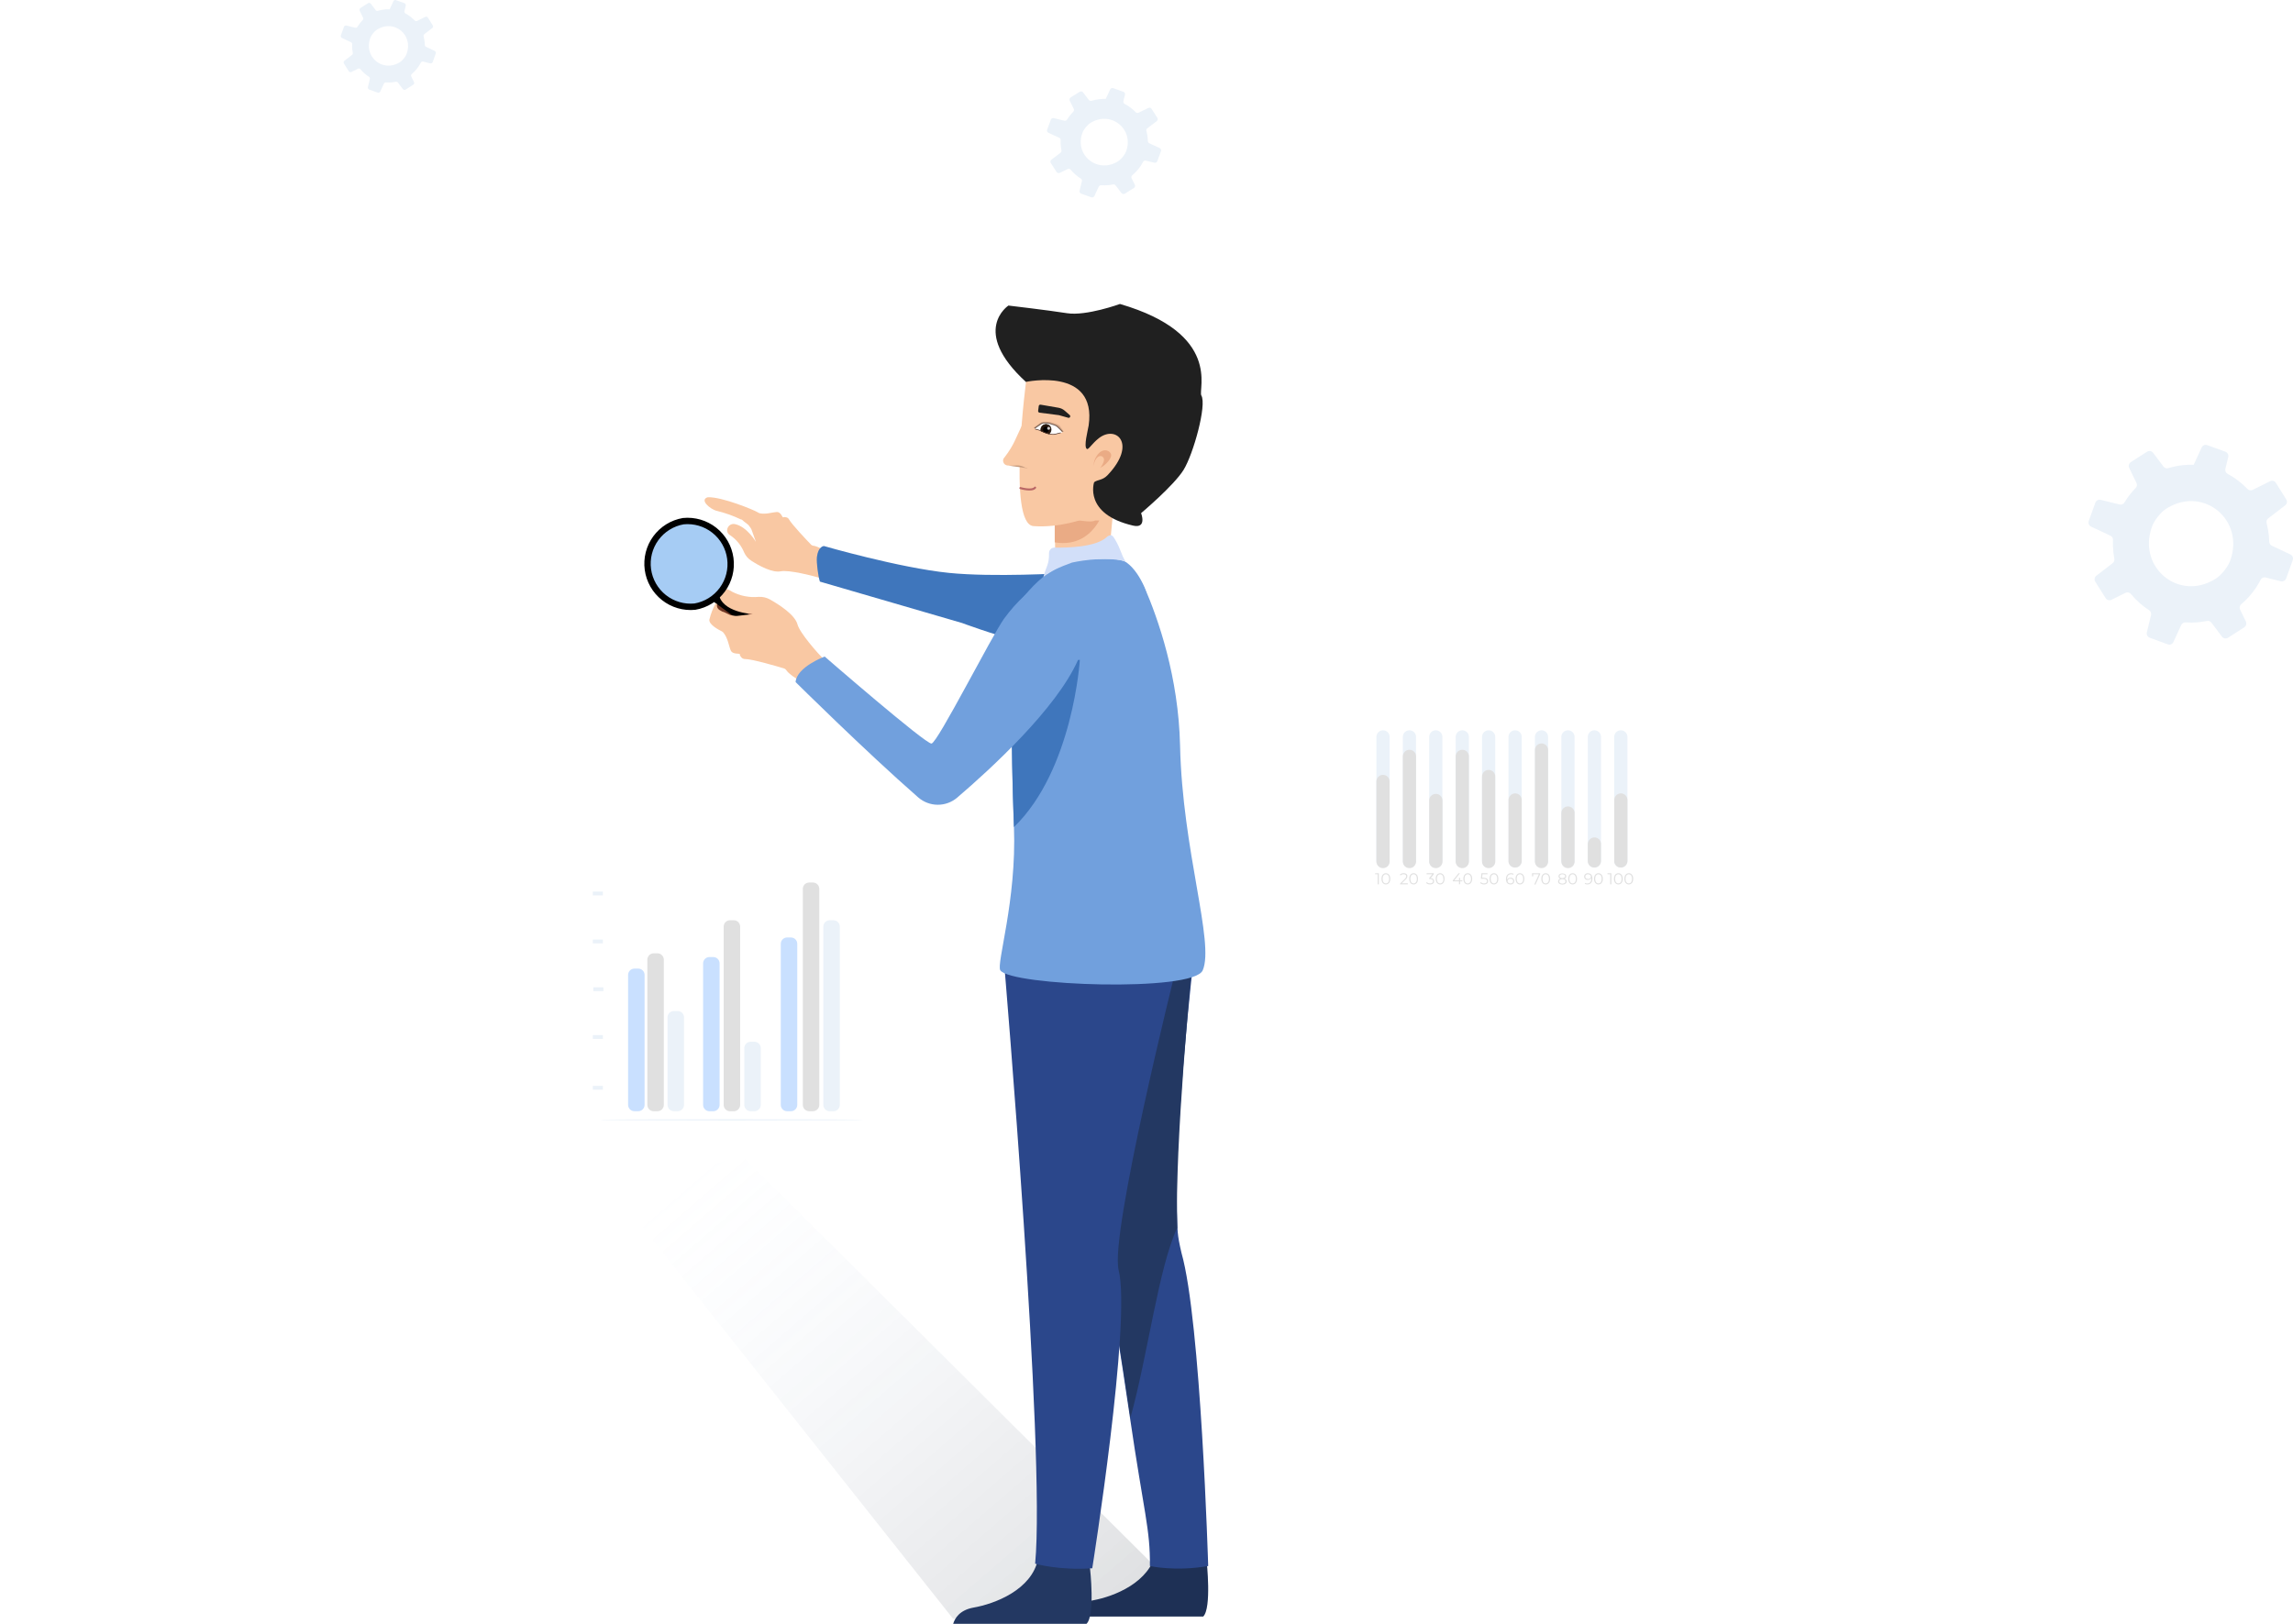 <svg width="720" height="510" viewBox="0 0 720 510" fill="none" xmlns="http://www.w3.org/2000/svg">
<g clip-path="url(#clip0)">
<path d="M719.167 174.123L713.352 171.392C713.116 171.279 712.915 171.102 712.772 170.881C712.629 170.659 712.549 170.402 712.542 170.138C712.524 169.452 712.478 168.759 712.403 168.066C712.272 166.798 712.041 165.542 711.712 164.312C711.638 164.038 711.646 163.748 711.737 163.479C711.828 163.211 711.997 162.976 712.221 162.805L717.55 158.706C717.827 158.495 718.015 158.185 718.075 157.84C718.136 157.494 718.066 157.139 717.878 156.843L714.601 151.619C714.422 151.334 714.145 151.127 713.824 151.035C713.503 150.943 713.16 150.974 712.859 151.121L707.319 153.862C707.054 153.997 706.752 154.041 706.46 153.987C706.168 153.933 705.902 153.785 705.7 153.565C703.883 151.66 701.778 150.059 699.464 148.82C699.191 148.67 698.975 148.433 698.849 148.147C698.723 147.86 698.694 147.539 698.767 147.234L699.665 143.555C699.746 143.214 699.701 142.856 699.538 142.547C699.376 142.238 699.107 141.999 698.783 141.876L693.063 139.796C692.95 139.751 692.831 139.723 692.71 139.713C692.425 139.685 692.14 139.748 691.893 139.893C691.646 140.037 691.45 140.256 691.332 140.518L689.312 144.902L688.823 145.972C687.667 145.933 686.51 145.976 685.361 146.102C683.827 146.268 682.311 146.578 680.834 147.028C680.566 147.112 680.279 147.111 680.012 147.025C679.744 146.939 679.51 146.771 679.34 146.545L676.074 142.207C675.859 141.922 675.546 141.728 675.196 141.665C674.847 141.602 674.486 141.674 674.187 141.867L670.231 144.393L669.098 145.12C668.798 145.311 668.579 145.606 668.482 145.95C668.386 146.293 668.418 146.661 668.574 146.982L670.841 151.657C670.974 151.918 671.021 152.215 670.975 152.505C670.929 152.795 670.792 153.062 670.585 153.268C669.352 154.532 668.256 155.927 667.316 157.427C667.229 157.548 667.149 157.673 667.075 157.802C667.051 157.846 667.022 157.887 666.989 157.925C666.823 158.149 666.594 158.317 666.332 158.409C666.07 158.501 665.786 158.512 665.518 158.44L659.598 156.979C659.533 156.96 659.466 156.949 659.398 156.944C659.089 156.917 658.779 156.993 658.516 157.16C658.253 157.327 658.052 157.576 657.943 157.87L655.873 163.624C655.752 163.96 655.761 164.33 655.897 164.66C656.033 164.99 656.287 165.256 656.608 165.406L662.676 168.245C662.927 168.361 663.138 168.55 663.28 168.789C663.423 169.028 663.49 169.304 663.473 169.582C663.418 170.863 663.459 172.146 663.597 173.42C663.67 174.107 663.771 174.785 663.9 175.454C663.95 175.719 663.926 175.994 663.83 176.247C663.734 176.5 663.57 176.72 663.357 176.884L658.236 180.827C657.962 181.038 657.776 181.344 657.715 181.686C657.654 182.028 657.722 182.38 657.906 182.674L661.156 187.839C661.346 188.142 661.639 188.364 661.981 188.462C662.323 188.559 662.688 188.526 663.007 188.368L667.39 186.198C667.672 186.053 667.994 186.009 668.304 186.072C668.614 186.135 668.894 186.302 669.099 186.545C670.728 188.531 672.653 190.249 674.803 191.639C675.055 191.798 675.25 192.034 675.36 192.311C675.471 192.589 675.492 192.895 675.42 193.186L674.116 198.579C674.032 198.928 674.078 199.296 674.246 199.613C674.414 199.93 674.691 200.174 675.025 200.297L680.701 202.377C681.029 202.498 681.389 202.49 681.711 202.355C682.033 202.22 682.293 201.967 682.439 201.648L682.558 201.392L684.903 196.298C685.024 196.033 685.223 195.811 685.473 195.663C685.722 195.515 686.011 195.448 686.299 195.471V195.471C687.75 195.572 689.207 195.543 690.653 195.385C691.438 195.298 692.206 195.172 692.97 195.018C693.228 194.962 693.497 194.981 693.745 195.073C693.993 195.165 694.21 195.327 694.371 195.539L697.685 199.944C697.903 200.233 698.22 200.43 698.574 200.495C698.928 200.56 699.293 200.488 699.598 200.294L704.694 197.026C704.833 196.934 704.956 196.819 705.059 196.687C705.216 196.476 705.313 196.224 705.339 195.961C705.365 195.697 705.319 195.432 705.206 195.193L703.394 191.471C703.287 191.247 703.24 190.999 703.256 190.75C703.273 190.502 703.352 190.262 703.488 190.054C703.562 189.944 703.651 189.844 703.751 189.757C706.264 187.635 708.332 185.028 709.835 182.088C709.958 181.846 710.149 181.645 710.385 181.51C710.62 181.376 710.889 181.314 711.159 181.332C711.239 181.338 711.318 181.351 711.396 181.369L716.187 182.558C716.524 182.641 716.879 182.595 717.184 182.431C717.49 182.267 717.724 181.995 717.844 181.666L717.893 181.534L719.916 175.928C720.037 175.587 720.027 175.212 719.889 174.878C719.75 174.544 719.492 174.274 719.167 174.123V174.123ZM674.947 168.342C675.118 167.322 675.382 166.32 675.737 165.35C676.445 163.419 678.433 160.907 680.151 159.801C680.335 159.681 680.52 159.568 680.704 159.457C692.043 152.745 704.806 163.304 700.32 175.978C699.732 177.634 698.26 179.665 696.742 180.988C696.415 181.274 696.067 181.536 695.701 181.77C694.235 182.711 692.622 183.393 690.929 183.785C681.855 185.823 673.38 178.12 674.947 168.342Z" fill="#EBF2F9"/>
<path d="M364.129 46.489L360.884 44.994C360.752 44.932 360.64 44.835 360.56 44.714C360.48 44.593 360.436 44.452 360.432 44.307C360.422 43.932 360.396 43.553 360.355 43.173C360.281 42.478 360.152 41.791 359.969 41.117C359.927 40.967 359.932 40.808 359.983 40.661C360.033 40.514 360.128 40.385 360.253 40.292L363.227 38.047C363.382 37.931 363.486 37.762 363.52 37.573C363.554 37.384 363.515 37.189 363.41 37.027L361.581 34.166C361.481 34.01 361.327 33.896 361.148 33.846C360.968 33.796 360.777 33.813 360.609 33.893L357.517 35.394C357.369 35.468 357.201 35.492 357.038 35.463C356.875 35.433 356.726 35.352 356.613 35.232C355.599 34.189 354.424 33.312 353.133 32.633C352.98 32.551 352.86 32.422 352.789 32.264C352.719 32.108 352.703 31.932 352.743 31.765L353.245 29.75C353.29 29.564 353.265 29.367 353.174 29.198C353.083 29.029 352.933 28.898 352.752 28.831L349.56 27.692C349.497 27.667 349.43 27.652 349.363 27.646C349.204 27.631 349.045 27.665 348.907 27.744C348.769 27.823 348.66 27.943 348.594 28.087L347.467 30.488L347.193 31.073C346.548 31.052 345.903 31.076 345.261 31.145C344.405 31.236 343.559 31.406 342.734 31.652C342.585 31.698 342.425 31.698 342.275 31.65C342.126 31.603 341.995 31.511 341.901 31.387L340.078 29.012C339.958 28.856 339.783 28.75 339.588 28.715C339.393 28.681 339.192 28.72 339.024 28.826L336.816 30.209L336.184 30.607C336.017 30.712 335.895 30.873 335.841 31.061C335.787 31.25 335.805 31.451 335.892 31.627L337.157 34.187C337.231 34.33 337.257 34.492 337.232 34.651C337.206 34.81 337.13 34.956 337.014 35.069C336.326 35.761 335.714 36.525 335.19 37.347C335.141 37.413 335.096 37.481 335.055 37.552C335.041 37.576 335.025 37.599 335.007 37.619C334.914 37.742 334.786 37.834 334.64 37.884C334.494 37.935 334.336 37.941 334.186 37.902L330.882 37.101C330.845 37.091 330.808 37.085 330.77 37.082C330.597 37.067 330.425 37.109 330.278 37.2C330.131 37.292 330.019 37.428 329.958 37.589L328.803 40.74C328.735 40.924 328.74 41.127 328.816 41.307C328.892 41.488 329.034 41.634 329.213 41.716L332.6 43.271C332.74 43.334 332.858 43.438 332.937 43.569C333.016 43.699 333.054 43.851 333.045 44.003C333.014 44.704 333.037 45.407 333.114 46.105C333.155 46.481 333.211 46.852 333.283 47.218C333.311 47.364 333.297 47.514 333.244 47.653C333.19 47.791 333.099 47.912 332.98 48.002L330.121 50.161C329.969 50.276 329.865 50.444 329.831 50.631C329.797 50.818 329.835 51.011 329.938 51.172L331.751 54.001C331.857 54.167 332.021 54.288 332.212 54.342C332.403 54.395 332.607 54.377 332.784 54.291L335.231 53.102C335.388 53.023 335.568 52.999 335.741 53.033C335.914 53.068 336.07 53.159 336.185 53.292C337.094 54.38 338.168 55.321 339.368 56.082C339.509 56.169 339.618 56.298 339.679 56.45C339.741 56.602 339.753 56.77 339.713 56.929L338.985 59.882C338.938 60.073 338.964 60.275 339.058 60.449C339.151 60.622 339.306 60.755 339.492 60.823L342.66 61.962C342.843 62.028 343.044 62.024 343.224 61.95C343.404 61.876 343.549 61.738 343.63 61.563L343.697 61.423L345.006 58.633C345.073 58.488 345.184 58.367 345.324 58.285C345.463 58.205 345.624 58.168 345.785 58.18V58.18C346.595 58.236 347.408 58.22 348.215 58.133C348.653 58.086 349.082 58.017 349.508 57.932C349.652 57.901 349.802 57.912 349.941 57.962C350.079 58.013 350.2 58.101 350.29 58.218L352.14 60.63C352.261 60.788 352.438 60.896 352.636 60.931C352.833 60.967 353.037 60.928 353.207 60.822L356.052 59.032C356.129 58.981 356.198 58.919 356.255 58.846C356.343 58.73 356.397 58.593 356.412 58.449C356.426 58.304 356.401 58.159 356.338 58.028L355.326 55.99C355.266 55.867 355.24 55.731 355.249 55.595C355.258 55.459 355.303 55.328 355.378 55.214C355.42 55.154 355.469 55.099 355.525 55.051C356.928 53.889 358.082 52.461 358.921 50.852C358.99 50.719 359.097 50.609 359.228 50.535C359.359 50.462 359.509 50.428 359.66 50.438C359.704 50.441 359.749 50.448 359.792 50.458L362.467 51.109C362.654 51.154 362.852 51.129 363.023 51.039C363.193 50.949 363.325 50.8 363.391 50.621L363.418 50.548L364.547 47.478C364.615 47.291 364.61 47.086 364.532 46.903C364.455 46.72 364.311 46.573 364.129 46.489V46.489ZM339.449 43.324C339.544 42.765 339.692 42.217 339.89 41.685C340.285 40.628 341.394 39.252 342.353 38.647C342.456 38.581 342.559 38.519 342.662 38.458C348.991 34.782 356.114 40.565 353.61 47.505C353.282 48.413 352.461 49.525 351.613 50.249C351.431 50.406 351.236 50.549 351.032 50.678C350.214 51.193 349.314 51.566 348.369 51.781C343.304 52.897 338.574 48.679 339.449 43.324Z" fill="#EBF2F9"/>
<path d="M136.478 15.979L133.774 14.711C133.664 14.659 133.571 14.576 133.504 14.474C133.438 14.371 133.4 14.252 133.397 14.129C133.389 13.81 133.368 13.489 133.333 13.167C133.272 12.578 133.164 11.995 133.011 11.424C132.977 11.297 132.981 11.162 133.023 11.037C133.065 10.913 133.143 10.804 133.248 10.724L135.726 8.821C135.855 8.723 135.943 8.579 135.971 8.419C135.999 8.259 135.966 8.093 135.879 7.956L134.355 5.531C134.272 5.399 134.143 5.302 133.994 5.26C133.844 5.217 133.684 5.231 133.545 5.3L130.968 6.572C130.845 6.635 130.704 6.655 130.568 6.63C130.433 6.605 130.309 6.536 130.215 6.434C129.37 5.55 128.391 4.806 127.314 4.231C127.187 4.161 127.087 4.052 127.028 3.919C126.97 3.786 126.956 3.637 126.99 3.495L127.408 1.787C127.446 1.629 127.425 1.462 127.349 1.319C127.273 1.175 127.148 1.064 126.998 1.007L124.337 0.042C124.284 0.021 124.229 0.008 124.173 0.003C124.041 -0.01 123.908 0.019 123.793 0.086C123.678 0.153 123.587 0.255 123.532 0.377L122.593 2.412L122.365 2.909C121.827 2.891 121.289 2.911 120.755 2.97C120.041 3.046 119.336 3.19 118.649 3.399C118.525 3.438 118.391 3.438 118.267 3.398C118.142 3.358 118.033 3.28 117.955 3.175L116.435 1.161C116.335 1.028 116.19 0.939 116.027 0.909C115.864 0.88 115.697 0.914 115.558 1.003L113.717 2.176L113.191 2.514C113.051 2.602 112.949 2.739 112.904 2.899C112.859 3.058 112.875 3.229 112.947 3.378L114.001 5.548C114.063 5.67 114.085 5.808 114.064 5.942C114.042 6.077 113.979 6.201 113.882 6.296C113.309 6.883 112.799 7.531 112.362 8.227C112.321 8.283 112.284 8.341 112.25 8.401C112.238 8.422 112.225 8.441 112.21 8.459C112.132 8.562 112.026 8.641 111.904 8.683C111.782 8.726 111.65 8.731 111.526 8.698L108.772 8.019C108.742 8.011 108.71 8.005 108.679 8.003C108.535 7.991 108.391 8.026 108.269 8.103C108.147 8.181 108.053 8.297 108.002 8.433L107.039 11.104C106.983 11.261 106.987 11.432 107.051 11.585C107.114 11.739 107.232 11.862 107.382 11.932L110.204 13.25C110.32 13.304 110.418 13.392 110.485 13.502C110.551 13.613 110.582 13.742 110.574 13.871C110.549 14.466 110.568 15.061 110.632 15.653C110.666 15.972 110.713 16.287 110.773 16.597C110.796 16.72 110.785 16.848 110.74 16.965C110.696 17.082 110.62 17.185 110.52 17.261L108.138 19.092C108.011 19.189 107.925 19.332 107.896 19.49C107.868 19.649 107.9 19.813 107.985 19.949L109.497 22.347C109.585 22.488 109.722 22.591 109.88 22.636C110.039 22.682 110.209 22.666 110.358 22.593L112.396 21.585C112.527 21.518 112.677 21.498 112.821 21.527C112.966 21.556 113.096 21.634 113.191 21.747C113.949 22.668 114.844 23.466 115.844 24.112C115.961 24.185 116.052 24.295 116.103 24.424C116.155 24.553 116.165 24.695 116.131 24.83L115.525 27.333C115.486 27.496 115.507 27.667 115.585 27.814C115.663 27.961 115.792 28.074 115.948 28.131L118.588 29.097C118.74 29.153 118.907 29.149 119.057 29.087C119.207 29.024 119.328 28.907 119.396 28.759L119.451 28.64L120.542 26.275C120.598 26.151 120.691 26.049 120.807 25.98C120.923 25.911 121.057 25.88 121.191 25.89V25.89C121.866 25.938 122.544 25.924 123.216 25.851C123.582 25.811 123.939 25.752 124.294 25.68C124.414 25.654 124.539 25.663 124.654 25.706C124.77 25.749 124.871 25.824 124.945 25.922L126.487 27.967C126.588 28.102 126.736 28.193 126.9 28.223C127.065 28.253 127.235 28.22 127.377 28.13L129.747 26.613C129.812 26.57 129.869 26.517 129.917 26.455C129.99 26.357 130.035 26.24 130.047 26.118C130.059 25.996 130.038 25.872 129.985 25.762L129.142 24.034C129.093 23.93 129.071 23.814 129.078 23.699C129.086 23.584 129.123 23.472 129.186 23.376C129.221 23.325 129.262 23.278 129.308 23.238C130.477 22.253 131.439 21.042 132.138 19.677C132.195 19.564 132.284 19.471 132.394 19.409C132.503 19.346 132.628 19.318 132.754 19.326C132.791 19.329 132.828 19.335 132.864 19.343L135.093 19.895C135.249 19.934 135.414 19.913 135.556 19.836C135.698 19.76 135.808 19.634 135.863 19.481L135.886 19.42L136.827 16.817C136.883 16.659 136.879 16.485 136.814 16.33C136.75 16.174 136.63 16.049 136.478 15.979V15.979ZM115.911 13.295C115.991 12.822 116.114 12.356 116.279 11.906C116.608 11.009 117.532 9.843 118.332 9.33C118.417 9.274 118.503 9.221 118.589 9.17C123.863 6.053 129.799 10.956 127.713 16.84C127.439 17.609 126.755 18.552 126.048 19.166C125.896 19.299 125.734 19.421 125.564 19.53C124.882 19.966 124.132 20.283 123.345 20.465C119.124 21.411 115.183 17.835 115.911 13.295Z" fill="#EBF2F9"/>
<g filter="url(#filter0_f)">
<path d="M233 363L193.5 375L299.263 508.397L378.034 507.277L233 363Z" fill="url(#paint0_linear)"/>
</g>
<path d="M224.607 190.638L225.454 189.015L238.765 192.151L238.874 196.873L224.224 192.26L224.607 190.638Z" fill="#6F3725"/>
<path d="M235.273 197.182L221.707 187.236L223.857 184.766L238.434 195.368" fill="black"/>
<path d="M225.687 186.428C225.649 186.19 225.67 185.945 225.75 185.717C225.829 185.489 225.962 185.283 226.137 185.116C226.312 184.952 226.523 184.83 226.752 184.76C226.983 184.705 227.223 184.705 227.454 184.76C228.341 184.99 229.184 185.367 229.947 185.875C232.488 187.178 235.349 187.727 238.191 187.456C239.419 187.383 240.644 187.657 241.725 188.247C244.517 189.828 249.551 192.99 250.402 196.073C251.105 198.793 256.824 205.244 258.867 207.284C259.055 207.47 259.191 207.702 259.262 207.957C259.332 208.212 259.335 208.482 259.269 208.738C259.207 208.993 259.079 209.227 258.899 209.418C258.718 209.607 258.493 209.749 258.244 209.829C256.153 210.422 253.582 211.561 252.414 213.64C251.83 214.691 247.586 211.616 246.971 210.58C246.779 210.255 246.472 210.015 246.111 209.908C243.942 209.26 236.124 206.959 233.931 206.983C233.707 206.982 233.487 206.934 233.284 206.841C233.08 206.743 232.9 206.603 232.755 206.43C232.487 206.098 232.243 205.734 232.321 205.513C232.471 205.062 230.073 205.71 229.45 204.272C228.827 202.833 228.606 200.493 227.146 198.682C227.007 198.512 226.832 198.374 226.634 198.279C225.663 197.797 222.579 196.184 222.737 194.635C223.176 192.819 223.847 191.068 224.732 189.425L225.143 189.78C225.062 190.17 225.121 190.576 225.308 190.927C225.5 191.284 225.809 191.564 226.184 191.717L226.326 191.82C226.644 192.033 227 192.184 227.375 192.263L229.032 193.053C229.193 193.145 229.369 193.207 229.552 193.235L230.949 193.449C231.084 193.472 231.223 193.472 231.359 193.449L236.368 192.872C236.368 192.872 226.499 192.389 225.687 186.428Z" fill="#F9C8A3"/>
<path d="M218.201 190.527C221.658 189.929 224.748 188.012 226.821 185.181C228.894 182.349 229.788 178.823 229.316 175.345C228.844 171.867 227.042 168.708 224.289 166.532C221.537 164.356 218.048 163.334 214.557 163.68C211.1 164.278 208.01 166.195 205.937 169.026C203.864 171.858 202.969 175.384 203.441 178.862C203.914 182.34 205.716 185.499 208.468 187.675C211.221 189.851 214.71 190.873 218.201 190.527V190.527Z" fill="#A6CCF4" stroke="black" stroke-width="2" stroke-miterlimit="10"/>
<path d="M222.322 156.143C219.416 156.914 223.046 159.997 225.102 160.451C227.702 161.082 230.226 161.981 232.631 163.133H232.789C233.048 163.266 233.278 163.447 233.466 163.665L233.537 163.727L234.766 164.675C234.893 164.762 235.005 164.869 235.097 164.991L235.742 165.885C235.844 166.021 235.924 166.172 235.979 166.332L237.357 170.186C237.357 170.186 234.608 165.446 230.82 164.613C228.67 164.135 227.362 166.926 229.19 168.066L229.316 168.136C231.276 169.478 232.79 171.354 233.671 173.531C234.147 174.596 234.937 175.498 235.939 176.121C238.302 177.662 242.5 179.974 245.17 179.427C247.619 178.934 254.92 180.753 257.323 181.469C257.54 181.545 257.773 181.563 258 181.523C258.225 181.481 258.435 181.386 258.614 181.246C258.796 181.104 258.937 180.918 259.024 180.706C259.112 180.5 259.148 180.275 259.126 180.051C258.843 178.333 258.772 175.959 260 174.309C260.615 173.492 256.559 171.481 255.519 171.419C255.193 171.404 254.885 171.265 254.66 171.034C253.322 169.662 248.612 164.675 247.753 163.133C247.669 162.964 247.545 162.816 247.391 162.702C247.24 162.584 247.061 162.504 246.871 162.471C246.509 162.386 246.084 162.347 245.973 162.471C245.658 162.756 245.296 160.736 243.894 160.806C242.492 160.875 240.641 161.577 238.688 161.23C238.402 161.179 238.132 161.062 237.9 160.891C237.034 160.289 226.772 156.012 222.282 156.166L222.322 156.143Z" fill="#F9C8A3"/>
<path d="M349.662 159.131L348.332 173.164C348.332 173.164 339.867 177.007 335.645 174.946C331.424 172.885 331.325 173.393 331.325 173.393L331.176 163.028L340.14 161.321L349.662 159.131Z" fill="#F9C8A3"/>
<path d="M345.182 163.472C342.568 168.096 338.089 171.458 331.187 170.337L331.187 162.777C333.334 161.924 341.884 164.66 343.876 163.472L345.182 163.472Z" fill="#EAAB85"/>
<path d="M351.744 155.307L364.988 111.768L322.273 119.086C322.273 119.086 316.213 164.626 324.512 165.232C332.812 165.838 340.496 162.925 340.496 162.925C345.528 160.945 348.272 159.721 351.744 155.307Z" fill="#F9C8A3"/>
<path d="M316.726 146.251L322.681 147.072L320.807 144.865L316.726 146.251Z" fill="#C69B7D"/>
<path d="M320.839 133.699C318.964 137.594 318.332 139.87 315.422 143.629C315.212 143.822 315.065 144.071 315.001 144.346C314.936 144.62 314.953 144.907 315.05 145.174C315.149 145.439 315.317 145.676 315.537 145.862C315.765 146.04 316.04 146.153 316.33 146.188C318.997 146.398 319.828 145.784 321.635 146.727C323.96 147.915 324.019 145.833 323.856 144.537L320.839 133.699Z" fill="#F9C8A3"/>
<path d="M326.405 129.603C326.131 129.568 325.938 129.318 325.973 129.044L326.168 127.523C326.204 127.241 326.468 127.046 326.748 127.094L332.303 128.047C333.073 128.177 333.782 128.506 334.311 128.979L335.887 130.352C336.289 130.703 335.936 131.355 335.423 131.211L332.535 130.396C332.511 130.39 332.487 130.385 332.463 130.382L326.405 129.603Z" fill="#202020"/>
<path d="M320.401 153.283C320.401 153.283 324.084 154.382 325.024 153.147" stroke="#B96665" stroke-width="0.64" stroke-linecap="round" stroke-linejoin="round"/>
<path d="M344.403 143.128C345.989 140.734 348.25 141.156 348.848 142.601C349.447 144.046 345.781 147.676 344.209 147.011C342.949 146.485 343.451 144.567 344.403 143.128Z" fill="#EAAB85"/>
<path d="M343.772 144.861C344.677 142.787 346.138 142.87 346.6 143.978C347.063 145.087 344.881 148.361 343.817 147.984C342.952 147.681 343.256 146.118 343.772 144.861Z" fill="#F9C8A3"/>
<path d="M355.753 165.07C360.245 166.118 358.305 161.16 358.305 161.16C358.305 161.16 368.513 152.58 371.612 147.625C374.711 142.67 378.993 127.172 377.223 124.218C376.126 122.307 383.737 104.832 351.67 95.469C351.67 95.469 341.08 99.317 335.045 98.367C329.01 97.416 316.646 95.965 316.646 95.965C316.646 95.965 304.607 103.87 322.131 119.944C322.131 119.944 344.505 115.138 341.838 133.631C341.602 135.129 340.182 140.367 341.284 141C341.823 141.306 342.757 139.393 345.114 137.558C350.549 133.44 357.038 139.436 347.842 149.168C346.195 150.931 344.647 150.586 343.552 151.453C343.552 151.453 340.148 161.426 355.753 165.07Z" fill="#202020"/>
<path d="M331.566 133.658C330.737 133.107 330.415 133.148 329.067 132.837C328.434 132.767 327.794 132.781 327.163 132.878C327.163 132.878 325.497 133.935 325.294 134.076C324.936 134.335 324.954 134.723 325.367 134.881C325.781 135.039 326.283 135.015 326.626 135.171C329.289 136.266 329.842 136.576 331.57 136.311C332.256 136.225 332.931 136.058 333.58 135.814C333.071 134.955 332.384 134.22 331.566 133.658Z" fill="white"/>
<path d="M328.802 133.329C327.935 133.132 327.065 133.686 326.858 134.566C326.797 134.825 326.8 135.083 326.857 135.323C327.796 135.771 328.324 135.994 329.347 136.251C329.662 136.025 329.901 135.687 329.997 135.279C330.204 134.399 329.669 133.526 328.802 133.329Z" fill="#28160D" stroke="#1C1105" stroke-width="0.2" stroke-miterlimit="10"/>
<path d="M328.214 135.83C328.709 135.942 329.206 135.626 329.325 135.124C329.443 134.622 329.138 134.124 328.643 134.011C328.147 133.899 327.65 134.215 327.532 134.717C327.413 135.219 327.719 135.718 328.214 135.83Z" fill="black"/>
<path opacity="0.77" d="M329.165 134.981C329.413 135.037 329.662 134.879 329.721 134.628C329.78 134.376 329.627 134.127 329.38 134.071C329.132 134.015 328.883 134.173 328.824 134.424C328.764 134.675 328.917 134.925 329.165 134.981Z" fill="white"/>
<path d="M325.075 134.479L327.092 133.068C327.275 132.942 327.488 132.869 327.709 132.859L328.41 132.838C328.767 132.828 329.124 132.878 329.465 132.985L331.128 133.513C331.467 133.621 331.777 133.806 332.034 134.054L333.534 135.532L334.093 135.694L332.808 133.824C332.5 133.522 332.128 133.298 331.719 133.168L330.06 132.641C329.669 132.517 329.259 132.461 328.848 132.477L328.152 132.499C327.707 132.471 327.26 132.531 326.837 132.677L324.442 134.41L325.075 134.479Z" fill="#D3A688"/>
<path opacity="0.5" d="M324.892 134.512L326.909 133.099C327.126 132.947 327.381 132.861 327.644 132.85L328.341 132.828C328.736 132.815 329.13 132.87 329.506 132.991L331.169 133.519C331.544 133.636 331.886 133.842 332.166 134.12L333.64 135.587" stroke="#0A0001" stroke-width="0.3" stroke-miterlimit="10"/>
<path d="M325.062 134.78L325.768 134.943C326.138 135.028 326.498 135.152 326.843 135.314C327.64 135.697 329.328 136.578 331.076 136.426C331.183 136.416 331.975 136.202 332.081 136.173L333.086 135.921" stroke="#472A22" stroke-width="0.2" stroke-miterlimit="10"/>
<path d="M256.502 174.976C256.898 171.537 258.721 171.49 258.721 171.49C258.721 171.49 282.349 178.333 297.931 179.922C311.96 181.352 334.042 180.009 334.042 180.009C334.042 180.009 346.138 173.505 353.394 178.182C359.699 182.24 360.638 186.855 360.592 192.171C360.552 195.268 359.611 198.189 357.891 200.552C356.172 202.915 353.753 204.611 350.95 205.42C338.099 209.165 302.082 195.665 302.082 195.665L257.45 182.665C256.892 181.017 256.322 176.639 256.502 174.976Z" fill="#3F76BC"/>
<path d="M377.802 507.711C380.516 505.079 378.888 490.308 378.888 490.308C378.888 490.308 364.92 477.622 362.998 487.333C361.077 497.045 349.729 501.413 343.267 502.603C338.957 503.396 337.522 506.039 337.045 507.711H377.802Z" fill="#1E3055"/>
<path d="M379.373 491.841C368.893 493.65 361.069 491.841 361.069 491.841C361.207 480.351 359.152 474.928 354.803 445.194C349.066 405.99 341.248 360.113 336.318 331.83C333.484 315.565 333.911 304.155 333.911 304.155L342.475 303.968L374.829 300.789C374.829 300.789 368.685 354.535 369.557 380.516C369.767 386.716 369.557 387.384 370.984 393.496C377.085 414.855 379.373 491.841 379.373 491.841Z" fill="#2B478B"/>
<path d="M369.649 385.667C363.847 397.749 360.382 425.813 354.958 445.232C349.221 406.028 341.404 360.151 336.474 331.868C336.718 321.182 340.011 310.836 342.443 303.968L374.225 303.968C374.225 303.968 368.777 359.686 369.649 385.667Z" fill="#233862"/>
<path d="M341.155 510C343.938 507.369 342.27 492.597 342.27 492.597C342.27 492.597 327.919 479.911 325.946 489.623C323.973 499.334 312.327 503.729 305.68 504.892C301.254 505.686 299.785 508.328 299.295 510H341.155Z" fill="#233862"/>
<path d="M315.341 303.01C315.341 303.01 328.357 456.276 325.034 491.113C325.034 491.113 332.384 493.271 342.967 492.552C342.967 492.552 355.312 414.991 351.25 398.883C348.427 387.687 369.077 304.969 369.077 304.969L315.341 303.01Z" fill="#2B478B"/>
<path d="M377.656 304.747C374.665 311.675 317.373 309.632 314.103 304.747C312.772 302.759 319.254 282.881 318.382 259.764C317.9 246.963 317.617 233.161 317.671 220.867C317.77 200.805 313.149 195.47 315.688 194.244C322.035 187.521 327.791 175.939 342.941 175.567C345.747 175.654 351.408 174.997 353.768 176.688C356.127 178.379 358.058 181.466 359.29 184.272C363.742 194.524 370.06 212.691 370.538 234.144C371.265 267.207 381.408 296.014 377.656 304.747Z" fill="#71A0DD"/>
<path d="M339.072 207.252C339.072 207.252 336.919 241.826 318.369 259.764C317.888 246.962 317.605 233.161 317.658 220.866C323.2 212.623 330.513 206.686 339.072 207.252Z" fill="#3F76BC"/>
<path d="M340.933 177.928C340.829 176.694 339.635 175.921 338.484 176.379C333.919 178.193 323.243 183.345 315.319 194.254C311.446 199.587 294.385 233.378 292.489 233.53C290.593 233.682 258.945 206.199 258.945 206.199C258.945 206.199 250.158 209.477 249.818 214.216C249.818 214.216 271.846 236.042 288.275 250.402C291.814 253.495 297.012 253.541 300.583 250.486C311.032 241.549 331.709 222.609 338.469 207.33C342.239 198.811 341.421 183.714 340.933 177.928Z" fill="#71A0DD"/>
<path d="M331.081 171.98C335.157 172.062 344.198 171.853 347.58 168.634C347.902 168.318 348.332 168.127 348.789 168.097C349.241 168.07 349.66 168.634 350.115 169.406C351.989 172.589 351.989 174.041 353.394 176.314C346.301 174.446 336.595 176.688 336.595 176.688C332.221 178.304 330.54 179.083 327.635 181.17C328.573 177.654 329.412 177.421 329.395 173.79C329.383 173.559 329.415 173.328 329.489 173.108C329.57 172.89 329.694 172.689 329.854 172.517C330.014 172.343 330.213 172.206 330.435 172.116C330.639 172.031 330.859 171.984 331.081 171.98Z" fill="#D2DFF9"/>
<path d="M200.4 304.206H199.222C198.118 304.206 197.222 305.102 197.222 306.206V346.995C197.222 348.1 198.118 348.995 199.222 348.995H200.4C201.505 348.995 202.4 348.1 202.4 346.995V306.206C202.4 305.102 201.505 304.206 200.4 304.206Z" fill="#C9E0FF"/>
<path d="M223.952 300.574H222.774C221.669 300.574 220.774 301.469 220.774 302.574V347.002C220.774 348.107 221.669 349.002 222.774 349.002H223.952C225.056 349.002 225.952 348.107 225.952 347.002V302.574C225.952 301.469 225.056 300.574 223.952 300.574Z" fill="#C9E0FF"/>
<path d="M248.341 294.426H247.164C246.059 294.426 245.164 295.322 245.164 296.426V347.002C245.164 348.107 246.059 349.002 247.164 349.002H248.341C249.446 349.002 250.341 348.107 250.341 347.002V296.426C250.341 295.322 249.446 294.426 248.341 294.426Z" fill="#C9E0FF"/>
<path d="M236.884 327.186H235.707C234.602 327.186 233.707 328.082 233.707 329.186V346.995C233.707 348.099 234.602 348.995 235.707 348.995H236.884C237.989 348.995 238.884 348.099 238.884 346.995V329.186C238.884 328.082 237.989 327.186 236.884 327.186Z" fill="#EBF2F9"/>
<path d="M206.44 299.41H205.262C204.157 299.41 203.262 300.306 203.262 301.41V347.003C203.262 348.107 204.157 349.003 205.262 349.003H206.44C207.544 349.003 208.44 348.107 208.44 347.003V301.41C208.44 300.306 207.544 299.41 206.44 299.41Z" fill="#E0E0E0"/>
<path d="M230.41 289.022H229.232C228.128 289.022 227.232 289.917 227.232 291.022V347.003C227.232 348.108 228.128 349.003 229.232 349.003H230.41C231.514 349.003 232.41 348.108 232.41 347.003V291.022C232.41 289.917 231.514 289.022 230.41 289.022Z" fill="#E0E0E0"/>
<path d="M261.702 289.022H260.524C259.419 289.022 258.524 289.917 258.524 291.022V347.003C258.524 348.108 259.419 349.003 260.524 349.003H261.702C262.806 349.003 263.702 348.108 263.702 347.003V291.022C263.702 289.917 262.806 289.022 261.702 289.022Z" fill="#EBF2F9"/>
<path d="M255.259 277.172H254.081C252.976 277.172 252.081 278.067 252.081 279.172V346.995C252.081 348.099 252.976 348.995 254.081 348.995H255.259C256.363 348.995 257.259 348.099 257.259 346.995V279.172C257.259 278.067 256.363 277.172 255.259 277.172Z" fill="#E0E0E0"/>
<path d="M212.78 317.524H211.603C210.498 317.524 209.603 318.419 209.603 319.524V346.995C209.603 348.099 210.498 348.995 211.603 348.995H212.78C213.885 348.995 214.78 348.099 214.78 346.995V319.524C214.78 318.419 213.885 317.524 212.78 317.524Z" fill="#EBF2F9"/>
<path d="M271.115 351.713C271.115 351.83 252.632 351.916 229.833 351.916C207.034 351.916 188.544 351.83 188.544 351.713C188.544 351.596 207.027 351.51 229.833 351.51C252.64 351.51 271.115 351.604 271.115 351.713Z" fill="#EBF2F9"/>
<path d="M189.305 341.035H186.145V342.231H189.305V341.035Z" fill="#EBF2F9"/>
<path d="M189.305 325.093H186.145V326.289H189.305V325.093Z" fill="#EBF2F9"/>
<path d="M189.305 295.091H186.145V296.286H189.305V295.091Z" fill="#EBF2F9"/>
<path d="M189.305 280.016H186.145V281.211H189.305V280.016Z" fill="#EBF2F9"/>
<path d="M189.46 310.096H186.3V311.291H189.46V310.096Z" fill="#EBF2F9"/>
<path d="M434.265 272.473C433.715 272.471 433.188 272.251 432.799 271.862C432.41 271.473 432.191 270.946 432.189 270.396V231.435C432.189 230.884 432.408 230.356 432.797 229.966C433.186 229.577 433.714 229.358 434.265 229.358V229.358C434.538 229.357 434.808 229.41 435.06 229.514C435.312 229.618 435.542 229.771 435.735 229.964C435.928 230.157 436.08 230.386 436.184 230.639C436.288 230.891 436.341 231.162 436.34 231.435V270.396C436.34 270.669 436.287 270.939 436.182 271.191C436.078 271.443 435.925 271.672 435.732 271.864C435.54 272.057 435.311 272.21 435.059 272.315C434.807 272.419 434.537 272.473 434.265 272.473V272.473Z" fill="#EBF2F9"/>
<path d="M434.265 272.652C433.714 272.652 433.186 272.433 432.797 272.044C432.408 271.654 432.189 271.126 432.189 270.575V245.435C432.191 244.885 432.41 244.358 432.799 243.969C433.188 243.58 433.715 243.36 434.265 243.358C434.537 243.358 434.807 243.412 435.059 243.516C435.311 243.621 435.54 243.774 435.732 243.967C435.925 244.16 436.078 244.389 436.182 244.641C436.287 244.893 436.34 245.163 436.34 245.435V270.553C436.344 270.828 436.293 271.1 436.191 271.355C436.088 271.611 435.936 271.843 435.743 272.038C435.549 272.233 435.319 272.388 435.065 272.494C434.812 272.599 434.539 272.653 434.265 272.652Z" fill="#E0E0E0"/>
<path d="M432.959 274.281V277.74H432.607V274.572H431.793V274.258L432.959 274.281Z" fill="#E0E0E0"/>
<path d="M433.787 276.014C433.787 274.908 434.362 274.251 435.168 274.251C435.975 274.251 436.55 274.908 436.55 276.014C436.55 277.12 435.967 277.77 435.168 277.77C434.369 277.77 433.787 277.112 433.787 276.014ZM436.184 276.014C436.184 275.088 435.766 274.579 435.168 274.579C434.571 274.579 434.145 275.088 434.145 276.014C434.145 276.941 434.563 277.449 435.168 277.449C435.773 277.449 436.184 276.933 436.184 276.014V276.014Z" fill="#E0E0E0"/>
<path d="M442.568 272.473C442.295 272.473 442.025 272.419 441.774 272.315C441.522 272.21 441.293 272.057 441.1 271.864C440.907 271.672 440.755 271.443 440.65 271.191C440.546 270.939 440.492 270.669 440.492 270.396V231.435C440.491 231.162 440.544 230.891 440.648 230.639C440.752 230.386 440.905 230.157 441.098 229.964C441.291 229.771 441.52 229.618 441.772 229.514C442.025 229.41 442.295 229.357 442.568 229.358C442.84 229.358 443.11 229.412 443.361 229.516C443.613 229.621 443.841 229.774 444.033 229.967C444.225 230.16 444.377 230.389 444.481 230.641C444.584 230.893 444.637 231.162 444.636 231.435V270.396C444.636 270.945 444.418 271.472 444.031 271.862C443.643 272.251 443.117 272.471 442.568 272.473V272.473Z" fill="#EBF2F9"/>
<path d="M442.568 272.653C442.295 272.654 442.025 272.601 441.772 272.497C441.52 272.393 441.291 272.24 441.098 272.047C440.905 271.854 440.752 271.624 440.648 271.372C440.544 271.12 440.491 270.849 440.492 270.576V237.554C440.491 237.281 440.544 237.011 440.648 236.759C440.752 236.506 440.905 236.277 441.098 236.084C441.291 235.891 441.52 235.738 441.772 235.634C442.025 235.53 442.295 235.477 442.568 235.478V235.478C442.84 235.478 443.11 235.531 443.361 235.636C443.613 235.74 443.841 235.893 444.033 236.086C444.225 236.279 444.377 236.508 444.481 236.76C444.584 237.012 444.637 237.282 444.636 237.554V270.576C444.637 270.848 444.584 271.118 444.481 271.37C444.377 271.622 444.225 271.851 444.033 272.044C443.841 272.237 443.613 272.39 443.361 272.495C443.11 272.599 442.84 272.653 442.568 272.653V272.653Z" fill="#E0E0E0"/>
<path d="M442.045 277.426V277.74H439.64V277.494L441.082 276.066C441.47 275.678 441.545 275.446 441.545 275.207C441.545 274.811 441.261 274.565 440.731 274.565C440.555 274.553 440.38 274.581 440.217 274.647C440.054 274.713 439.908 274.815 439.79 274.946L439.536 274.729C439.692 274.563 439.883 274.433 440.094 274.348C440.306 274.263 440.533 274.225 440.761 274.236C441.463 274.236 441.911 274.594 441.911 275.17C441.902 275.381 441.846 275.588 441.748 275.775C441.65 275.962 441.512 276.126 441.343 276.253L440.163 277.411L442.045 277.426Z" fill="#E0E0E0"/>
<path d="M442.493 276.014C442.493 274.908 443.068 274.251 443.874 274.251C444.681 274.251 445.256 274.908 445.256 276.014C445.256 277.12 444.673 277.77 443.874 277.77C443.075 277.77 442.493 277.112 442.493 276.014ZM444.89 276.014C444.89 275.088 444.472 274.579 443.874 274.579C443.277 274.579 442.851 275.088 442.851 276.014C442.851 276.941 443.269 277.449 443.874 277.449C444.479 277.449 444.89 276.933 444.89 276.014Z" fill="#E0E0E0"/>
<path d="M450.863 272.473C450.589 272.476 450.316 272.424 450.062 272.321C449.807 272.218 449.576 272.066 449.381 271.872C449.186 271.679 449.031 271.449 448.925 271.196C448.819 270.942 448.765 270.67 448.765 270.396V231.435C448.764 231.162 448.817 230.891 448.921 230.639C449.025 230.386 449.178 230.157 449.371 229.964C449.564 229.771 449.793 229.618 450.045 229.514C450.297 229.41 450.568 229.357 450.841 229.358V229.358C451.391 229.358 451.919 229.577 452.308 229.966C452.698 230.356 452.916 230.884 452.916 231.435V270.396C452.914 270.942 452.698 271.466 452.314 271.854C451.93 272.243 451.409 272.465 450.863 272.473V272.473Z" fill="#EBF2F9"/>
<path d="M450.863 272.652C450.588 272.656 450.315 272.605 450.06 272.503C449.805 272.4 449.574 272.247 449.378 272.054C449.183 271.861 449.028 271.63 448.923 271.376C448.817 271.123 448.764 270.85 448.765 270.575V251.412C448.764 251.139 448.817 250.869 448.921 250.616C449.025 250.364 449.177 250.134 449.37 249.941C449.563 249.748 449.793 249.595 450.045 249.491C450.297 249.387 450.567 249.334 450.84 249.335V249.335C451.115 249.332 451.387 249.384 451.642 249.487C451.896 249.59 452.127 249.743 452.323 249.936C452.518 250.129 452.673 250.359 452.778 250.612C452.884 250.866 452.938 251.138 452.938 251.412V270.59C452.934 271.138 452.714 271.663 452.325 272.049C451.936 272.435 451.411 272.652 450.863 272.652Z" fill="#E0E0E0"/>
<path d="M450.318 276.746C450.318 277.329 449.899 277.77 449.063 277.77C448.607 277.785 448.161 277.628 447.816 277.329L447.995 277.045C448.284 277.316 448.668 277.461 449.063 277.449C449.638 277.449 449.952 277.18 449.952 276.746C449.952 276.313 449.66 276.059 449.018 276.059H448.764V275.798L449.735 274.572H447.965V274.258H450.206V274.572L449.22 275.798C449.952 275.805 450.318 276.194 450.318 276.746Z" fill="#E0E0E0"/>
<path d="M450.818 276.014C450.818 274.908 451.4 274.251 452.199 274.251C452.998 274.251 453.581 274.908 453.581 276.014C453.581 277.12 452.998 277.77 452.199 277.77C451.4 277.77 450.818 277.112 450.818 276.014ZM453.215 276.014C453.215 275.088 452.804 274.579 452.199 274.579C451.594 274.579 451.176 275.088 451.176 276.014C451.176 276.941 451.594 277.449 452.199 277.449C452.804 277.449 453.245 276.933 453.245 276.014H453.215Z" fill="#E0E0E0"/>
<path d="M459.158 272.473C458.608 272.473 458.08 272.254 457.69 271.864C457.301 271.475 457.083 270.947 457.083 270.396V231.435C457.082 231.162 457.135 230.891 457.239 230.639C457.342 230.386 457.495 230.157 457.688 229.964C457.881 229.771 458.11 229.618 458.363 229.514C458.615 229.41 458.885 229.357 459.158 229.358V229.358C459.709 229.358 460.237 229.577 460.626 229.966C461.015 230.356 461.234 230.884 461.234 231.435V270.396C461.232 270.946 461.013 271.473 460.624 271.862C460.235 272.251 459.708 272.471 459.158 272.473V272.473Z" fill="#EBF2F9"/>
<path d="M459.158 272.653C458.885 272.654 458.615 272.601 458.363 272.497C458.11 272.393 457.881 272.24 457.688 272.047C457.495 271.854 457.342 271.624 457.239 271.372C457.135 271.12 457.082 270.849 457.083 270.576V237.554C457.082 237.281 457.135 237.011 457.239 236.759C457.342 236.506 457.495 236.277 457.688 236.084C457.881 235.891 458.11 235.738 458.363 235.634C458.615 235.53 458.885 235.477 459.158 235.478V235.478C459.709 235.478 460.237 235.696 460.626 236.086C461.015 236.475 461.234 237.004 461.234 237.554V270.576C461.234 270.849 461.18 271.119 461.076 271.371C460.972 271.623 460.819 271.852 460.626 272.045C460.433 272.237 460.204 272.39 459.953 272.495C459.701 272.599 459.431 272.653 459.158 272.653V272.653Z" fill="#E0E0E0"/>
<path d="M459.173 276.814H458.471V277.718H458.12V276.814H456.171V276.552L458.008 274.258H458.404L456.634 276.5H458.127V275.7H458.471V276.5H459.165L459.173 276.814Z" fill="#E0E0E0"/>
<path d="M459.494 276.014C459.494 274.908 460.076 274.251 460.875 274.251C461.674 274.251 462.264 274.908 462.264 276.014C462.264 277.12 461.674 277.77 460.875 277.77C460.076 277.77 459.494 277.112 459.494 276.014ZM461.898 276.014C461.898 275.088 461.48 274.579 460.875 274.579C460.271 274.579 459.86 275.088 459.86 276.014C459.86 276.941 460.271 277.449 460.875 277.449C461.48 277.449 461.898 276.933 461.898 276.014Z" fill="#E0E0E0"/>
<path d="M467.431 272.473C466.881 272.473 466.353 272.254 465.963 271.864C465.574 271.475 465.355 270.947 465.355 270.396V231.435C465.354 231.162 465.408 230.891 465.511 230.639C465.615 230.386 465.768 230.157 465.961 229.964C466.154 229.771 466.383 229.618 466.636 229.514C466.888 229.41 467.158 229.357 467.431 229.358C467.982 229.358 468.51 229.577 468.899 229.966C469.288 230.356 469.507 230.884 469.507 231.435V270.396C469.505 270.946 469.286 271.473 468.897 271.862C468.508 272.251 467.981 272.471 467.431 272.473V272.473Z" fill="#EBF2F9"/>
<path d="M467.431 272.652C467.158 272.653 466.888 272.6 466.635 272.496C466.383 272.392 466.154 272.239 465.961 272.046C465.768 271.853 465.615 271.623 465.511 271.371C465.407 271.119 465.354 270.848 465.355 270.575V243.881C465.354 243.608 465.407 243.338 465.511 243.085C465.615 242.833 465.768 242.604 465.961 242.411C466.154 242.218 466.383 242.065 466.635 241.961C466.888 241.857 467.158 241.803 467.431 241.804V241.804C467.981 241.804 468.509 242.023 468.899 242.413C469.288 242.802 469.507 243.331 469.507 243.881V270.575C469.507 270.848 469.453 271.118 469.349 271.37C469.244 271.622 469.091 271.851 468.899 272.044C468.706 272.237 468.477 272.389 468.225 272.494C467.973 272.598 467.704 272.652 467.431 272.652V272.652Z" fill="#E0E0E0"/>
<path d="M467.267 276.724C467.267 277.314 466.856 277.77 466.012 277.77C465.558 277.785 465.115 277.628 464.772 277.329L464.944 277.045C465.231 277.314 465.612 277.459 466.005 277.449C466.595 277.449 466.908 277.157 466.908 276.739C466.908 276.321 466.632 275.992 465.751 275.992H465.004L465.183 274.258H467.08V274.572H465.504L465.385 275.678H465.833C466.871 275.7 467.267 276.111 467.267 276.724Z" fill="#E0E0E0"/>
<path d="M467.715 276.014C467.715 274.908 468.297 274.251 469.096 274.251C469.895 274.251 470.478 274.908 470.478 276.014C470.478 277.12 469.895 277.77 469.096 277.77C468.297 277.77 467.715 277.112 467.715 276.014ZM470.112 276.014C470.112 275.088 469.701 274.579 469.096 274.579C468.491 274.579 468.081 275.088 468.081 276.014C468.081 276.941 468.491 277.449 469.096 277.449C469.701 277.449 470.112 276.933 470.112 276.014V276.014Z" fill="#E0E0E0"/>
<path d="M475.749 272.473C475.199 272.471 474.672 272.251 474.283 271.862C473.894 271.473 473.675 270.946 473.673 270.396V231.435C473.673 230.884 473.892 230.356 474.281 229.966C474.67 229.577 475.198 229.358 475.749 229.358C476.021 229.357 476.292 229.41 476.544 229.514C476.796 229.618 477.026 229.771 477.218 229.964C477.411 230.157 477.564 230.386 477.668 230.639C477.772 230.891 477.825 231.162 477.824 231.435V270.396C477.824 270.947 477.606 271.475 477.216 271.864C476.827 272.254 476.299 272.473 475.749 272.473Z" fill="#EBF2F9"/>
<path d="M475.749 272.473C475.226 272.48 474.721 272.288 474.335 271.935C473.95 271.583 473.713 271.096 473.673 270.575V251.412C473.658 251.128 473.7 250.843 473.797 250.575C473.894 250.307 474.043 250.061 474.237 249.852C474.431 249.643 474.664 249.475 474.924 249.358C475.183 249.241 475.464 249.178 475.749 249.171V249.171C476.021 249.17 476.292 249.223 476.544 249.327C476.796 249.431 477.026 249.584 477.219 249.777C477.411 249.97 477.564 250.199 477.668 250.452C477.772 250.704 477.825 250.975 477.824 251.248V270.433C477.814 270.978 477.591 271.496 477.203 271.878C476.815 272.259 476.293 272.473 475.749 272.473Z" fill="#E0E0E0"/>
<path d="M475.48 276.709C475.477 276.859 475.444 277.006 475.382 277.142C475.32 277.278 475.23 277.4 475.118 277.5C475.007 277.599 474.876 277.675 474.734 277.721C474.591 277.768 474.441 277.785 474.292 277.77C473.374 277.77 472.874 277.135 472.874 276.044C472.874 274.953 473.516 274.251 474.457 274.251C474.742 274.237 475.026 274.302 475.278 274.438L475.136 274.722C474.931 274.608 474.698 274.554 474.464 274.565C473.717 274.565 473.239 275.043 473.239 275.984C473.233 276.076 473.233 276.169 473.239 276.261C473.338 276.07 473.49 275.913 473.678 275.808C473.865 275.703 474.078 275.655 474.292 275.67C474.44 275.651 474.59 275.664 474.733 275.707C474.876 275.751 475.008 275.824 475.12 275.922C475.232 276.02 475.322 276.141 475.384 276.277C475.446 276.413 475.479 276.56 475.48 276.709V276.709ZM475.129 276.709C475.129 276.253 474.793 275.962 474.255 275.962C474.147 275.949 474.038 275.959 473.934 275.991C473.83 276.022 473.733 276.074 473.65 276.144C473.567 276.214 473.499 276.3 473.45 276.397C473.401 276.494 473.373 276.601 473.366 276.709C473.366 277.09 473.68 277.456 474.277 277.456C474.383 277.471 474.491 277.463 474.594 277.433C474.696 277.403 474.791 277.351 474.872 277.281C474.952 277.21 475.017 277.124 475.061 277.026C475.106 276.929 475.129 276.823 475.129 276.717V276.709Z" fill="#E0E0E0"/>
<path d="M475.883 276.014C475.883 274.908 476.465 274.251 477.264 274.251C478.063 274.251 478.646 274.908 478.646 276.014C478.646 277.12 478.063 277.77 477.264 277.77C476.465 277.77 475.883 277.112 475.883 276.014ZM478.28 276.014C478.28 275.088 477.869 274.579 477.264 274.579C476.659 274.579 476.249 275.088 476.249 276.014C476.249 276.941 476.659 277.449 477.264 277.449C477.869 277.449 478.28 276.933 478.28 276.014V276.014Z" fill="#E0E0E0"/>
<path d="M484.044 272.473C483.495 272.471 482.968 272.251 482.579 271.862C482.19 271.473 481.971 270.946 481.969 270.396V231.435C481.969 230.884 482.187 230.356 482.577 229.966C482.966 229.577 483.494 229.358 484.044 229.358C484.592 229.362 485.115 229.583 485.5 229.972C485.885 230.361 486.1 230.887 486.098 231.435V270.396C486.098 270.943 485.882 271.468 485.498 271.857C485.113 272.245 484.591 272.467 484.044 272.473V272.473Z" fill="#EBF2F9"/>
<path d="M484.044 272.653C483.494 272.653 482.966 272.434 482.577 272.044C482.187 271.655 481.969 271.126 481.969 270.576V235.574C481.967 235.3 482.019 235.029 482.122 234.775C482.226 234.521 482.378 234.29 482.571 234.096C482.764 233.902 482.994 233.747 483.246 233.642C483.499 233.537 483.77 233.482 484.044 233.482V233.482C484.316 233.484 484.586 233.54 484.836 233.646C485.087 233.753 485.314 233.907 485.505 234.102C485.696 234.296 485.846 234.526 485.948 234.779C486.05 235.032 486.1 235.302 486.098 235.574V270.576C486.1 271.123 485.885 271.649 485.5 272.039C485.115 272.428 484.591 272.649 484.044 272.653Z" fill="#E0E0E0"/>
<path d="M483.603 274.281V274.572L482.155 277.778H481.766L483.193 274.572H481.415V275.222H481.064V274.258L483.603 274.281Z" fill="#E0E0E0"/>
<path d="M483.969 276.014C483.969 274.908 484.552 274.251 485.351 274.251C486.15 274.251 486.74 274.908 486.74 276.014C486.74 277.12 486.15 277.77 485.351 277.77C484.552 277.77 483.969 277.112 483.969 276.014ZM486.374 276.014C486.374 275.088 485.956 274.579 485.351 274.579C484.746 274.579 484.335 275.088 484.335 276.014C484.335 276.941 484.746 277.449 485.351 277.449C485.956 277.449 486.374 276.933 486.374 276.014Z" fill="#E0E0E0"/>
<path d="M492.34 272.473C491.79 272.471 491.263 272.251 490.874 271.862C490.485 271.473 490.266 270.946 490.264 270.396V231.435C490.264 230.884 490.483 230.356 490.872 229.966C491.261 229.577 491.789 229.358 492.34 229.358C492.612 229.357 492.883 229.41 493.135 229.514C493.387 229.618 493.617 229.771 493.81 229.964C494.002 230.157 494.155 230.386 494.259 230.639C494.363 230.891 494.416 231.162 494.415 231.435V270.396C494.415 270.947 494.197 271.475 493.807 271.864C493.418 272.254 492.89 272.473 492.34 272.473Z" fill="#EBF2F9"/>
<path d="M492.339 272.652C491.789 272.652 491.261 272.433 490.872 272.044C490.482 271.654 490.264 271.126 490.264 270.575V255.349C490.264 254.799 490.482 254.27 490.872 253.881C491.261 253.491 491.789 253.272 492.339 253.272C492.612 253.271 492.883 253.325 493.135 253.429C493.387 253.533 493.616 253.686 493.809 253.879C494.002 254.072 494.155 254.301 494.259 254.553C494.363 254.806 494.416 255.076 494.415 255.349V270.575C494.416 270.848 494.363 271.119 494.259 271.371C494.155 271.624 494.002 271.853 493.809 272.046C493.616 272.239 493.387 272.392 493.135 272.496C492.883 272.6 492.612 272.653 492.339 272.652V272.652Z" fill="#E0E0E0"/>
<path d="M491.928 276.814C491.928 277.426 491.413 277.807 490.584 277.807C489.755 277.807 489.248 277.426 489.248 276.814C489.247 276.617 489.314 276.425 489.436 276.271C489.557 276.116 489.728 276.007 489.92 275.962C489.758 275.917 489.616 275.818 489.518 275.683C489.419 275.547 489.368 275.382 489.375 275.215C489.375 274.654 489.852 274.303 490.584 274.303C491.316 274.303 491.801 274.654 491.801 275.215C491.807 275.383 491.756 275.549 491.655 275.685C491.555 275.82 491.412 275.918 491.249 275.962C491.442 276.006 491.614 276.114 491.738 276.269C491.861 276.423 491.928 276.616 491.928 276.814V276.814ZM491.562 276.814C491.562 276.388 491.197 276.119 490.584 276.119C489.972 276.119 489.606 276.388 489.606 276.814C489.606 277.239 489.972 277.508 490.584 277.508C491.197 277.508 491.562 277.202 491.562 276.814V276.814ZM490.577 275.797C491.114 275.797 491.436 275.558 491.436 275.177C491.436 274.796 491.1 274.572 490.577 274.572C490.054 274.572 489.718 274.811 489.718 275.2C489.718 275.588 490.047 275.797 490.577 275.797Z" fill="#E0E0E0"/>
<path d="M492.421 276.014C492.421 274.908 492.996 274.251 493.803 274.251C494.609 274.251 495.184 274.908 495.184 276.014C495.184 277.12 494.602 277.77 493.803 277.77C493.004 277.77 492.421 277.112 492.421 276.014ZM494.818 276.014C494.818 275.088 494.4 274.579 493.803 274.579C493.205 274.579 492.78 275.088 492.78 276.014C492.78 276.941 493.198 277.449 493.803 277.449C494.408 277.449 494.818 276.933 494.818 276.014V276.014Z" fill="#E0E0E0"/>
<path d="M500.635 272.473C500.085 272.471 499.559 272.251 499.172 271.862C498.784 271.472 498.566 270.945 498.566 270.396V231.435C498.565 231.162 498.618 230.893 498.722 230.641C498.825 230.389 498.977 230.16 499.17 229.967C499.362 229.774 499.59 229.621 499.841 229.516C500.093 229.412 500.362 229.358 500.635 229.358V229.358C500.908 229.357 501.178 229.41 501.43 229.514C501.682 229.618 501.912 229.771 502.105 229.964C502.298 230.157 502.45 230.386 502.554 230.639C502.658 230.891 502.711 231.162 502.71 231.435V270.396C502.71 270.947 502.492 271.475 502.102 271.864C501.713 272.254 501.185 272.473 500.635 272.473V272.473Z" fill="#EBF2F9"/>
<path d="M500.635 272.473C500.113 272.48 499.609 272.287 499.224 271.935C498.84 271.582 498.604 271.096 498.566 270.575V265.241C498.55 264.957 498.591 264.672 498.688 264.404C498.784 264.136 498.933 263.89 499.126 263.681C499.319 263.472 499.552 263.304 499.811 263.187C500.07 263.07 500.35 263.006 500.635 263V263C500.907 262.999 501.178 263.052 501.43 263.156C501.682 263.26 501.912 263.413 502.105 263.606C502.297 263.799 502.45 264.028 502.554 264.28C502.658 264.533 502.711 264.803 502.71 265.076V270.418C502.704 270.965 502.483 271.488 502.094 271.872C501.706 272.257 501.181 272.473 500.635 272.473V272.473Z" fill="#E0E0E0"/>
<path d="M500.015 275.984C500.015 277.158 499.373 277.77 498.432 277.77C498.146 277.784 497.862 277.719 497.61 277.583L497.752 277.299C497.955 277.418 498.189 277.475 498.424 277.464C499.171 277.464 499.649 276.978 499.649 276.044C499.649 275.962 499.649 275.865 499.649 275.76C499.548 275.951 499.394 276.108 499.206 276.213C499.018 276.318 498.803 276.365 498.588 276.351C498.442 276.367 498.293 276.353 498.152 276.309C498.011 276.264 497.882 276.191 497.771 276.093C497.66 275.995 497.572 275.875 497.51 275.74C497.449 275.606 497.417 275.46 497.416 275.312C497.418 275.162 497.452 275.015 497.514 274.879C497.576 274.743 497.666 274.621 497.777 274.521C497.889 274.422 498.02 274.346 498.162 274.3C498.304 274.253 498.454 274.236 498.603 274.251C499.537 274.251 500.015 274.886 500.015 275.984ZM499.537 275.319C499.537 274.938 499.223 274.572 498.626 274.572C498.519 274.557 498.411 274.565 498.308 274.596C498.205 274.627 498.11 274.679 498.029 274.75C497.948 274.821 497.883 274.909 497.839 275.007C497.796 275.105 497.773 275.212 497.774 275.319C497.774 275.775 498.118 276.067 498.648 276.067C498.756 276.079 498.865 276.069 498.969 276.038C499.073 276.007 499.17 275.954 499.253 275.884C499.336 275.814 499.404 275.728 499.453 275.631C499.502 275.534 499.53 275.428 499.537 275.319V275.319Z" fill="#E0E0E0"/>
<path d="M500.522 276.014C500.522 274.908 501.105 274.251 501.904 274.251C502.703 274.251 503.293 274.908 503.293 276.014C503.293 277.12 502.703 277.77 501.904 277.77C501.105 277.77 500.522 277.113 500.522 276.014ZM502.927 276.014C502.927 275.088 502.509 274.58 501.904 274.58C501.299 274.58 500.888 275.088 500.888 276.014C500.888 276.941 501.299 277.449 501.904 277.449C502.509 277.449 502.927 276.933 502.927 276.014V276.014Z" fill="#E0E0E0"/>
<path d="M508.937 272.473C508.387 272.473 507.859 272.254 507.469 271.864C507.08 271.475 506.861 270.947 506.861 270.396V231.435C506.86 231.162 506.913 230.891 507.017 230.639C507.121 230.386 507.274 230.157 507.467 229.964C507.66 229.771 507.889 229.618 508.142 229.514C508.394 229.41 508.664 229.357 508.937 229.358C509.488 229.358 510.015 229.577 510.405 229.966C510.794 230.356 511.013 230.884 511.013 231.435V270.396C511.011 270.946 510.791 271.473 510.403 271.862C510.014 272.251 509.487 272.471 508.937 272.473V272.473Z" fill="#EBF2F9"/>
<path d="M508.937 272.473C508.414 272.482 507.908 272.29 507.521 271.937C507.135 271.584 506.899 271.097 506.861 270.575V251.412C506.845 251.127 506.886 250.842 506.983 250.574C507.079 250.305 507.229 250.059 507.423 249.85C507.617 249.641 507.851 249.473 508.111 249.356C508.371 249.239 508.652 249.176 508.937 249.171V249.171C509.487 249.171 510.015 249.39 510.404 249.779C510.794 250.169 511.012 250.697 511.012 251.248V270.433C511.001 270.977 510.777 271.495 510.389 271.876C510.002 272.257 509.48 272.471 508.937 272.473V272.473Z" fill="#E0E0E0"/>
<path d="M505.958 274.281V277.74H505.607V274.572H504.763V274.258L505.958 274.281Z" fill="#E0E0E0"/>
<path d="M506.787 276.014C506.787 274.908 507.362 274.251 508.168 274.251C508.975 274.251 509.55 274.908 509.55 276.014C509.55 277.12 508.967 277.77 508.168 277.77C507.369 277.77 506.787 277.112 506.787 276.014ZM509.184 276.014C509.184 275.088 508.766 274.579 508.168 274.579C507.571 274.579 507.145 275.088 507.145 276.014C507.145 276.941 507.563 277.449 508.168 277.449C508.773 277.449 509.184 276.933 509.184 276.014V276.014Z" fill="#E0E0E0"/>
<path d="M510.057 276.014C510.057 274.908 510.632 274.251 511.439 274.251C512.245 274.251 512.82 274.908 512.82 276.014C512.82 277.12 512.238 277.77 511.439 277.77C510.64 277.77 510.057 277.112 510.057 276.014ZM512.454 276.014C512.454 275.088 512.036 274.579 511.439 274.579C510.841 274.579 510.416 275.088 510.416 276.014C510.416 276.941 510.834 277.449 511.439 277.449C512.044 277.449 512.454 276.933 512.454 276.014Z" fill="#E0E0E0"/>
</g>
<defs>
<filter id="filter0_f" x="191.5" y="361" width="188.534" height="149.397" filterUnits="userSpaceOnUse" color-interpolation-filters="sRGB">
<feFlood flood-opacity="0" result="BackgroundImageFix"/>
<feBlend mode="normal" in="SourceGraphic" in2="BackgroundImageFix" result="shape"/>
<feGaussianBlur stdDeviation="1" result="effect1_foregroundBlur"/>
</filter>
<linearGradient id="paint0_linear" x1="216.5" y1="369.5" x2="380.745" y2="559.83" gradientUnits="userSpaceOnUse">
<stop stop-color="#B4D1FA" stop-opacity="0"/>
<stop offset="1" stop-opacity="0.2"/>
</linearGradient>
<clipPath id="clip0">
<rect width="720" height="510" fill="white"/>
</clipPath>
</defs>
</svg>

